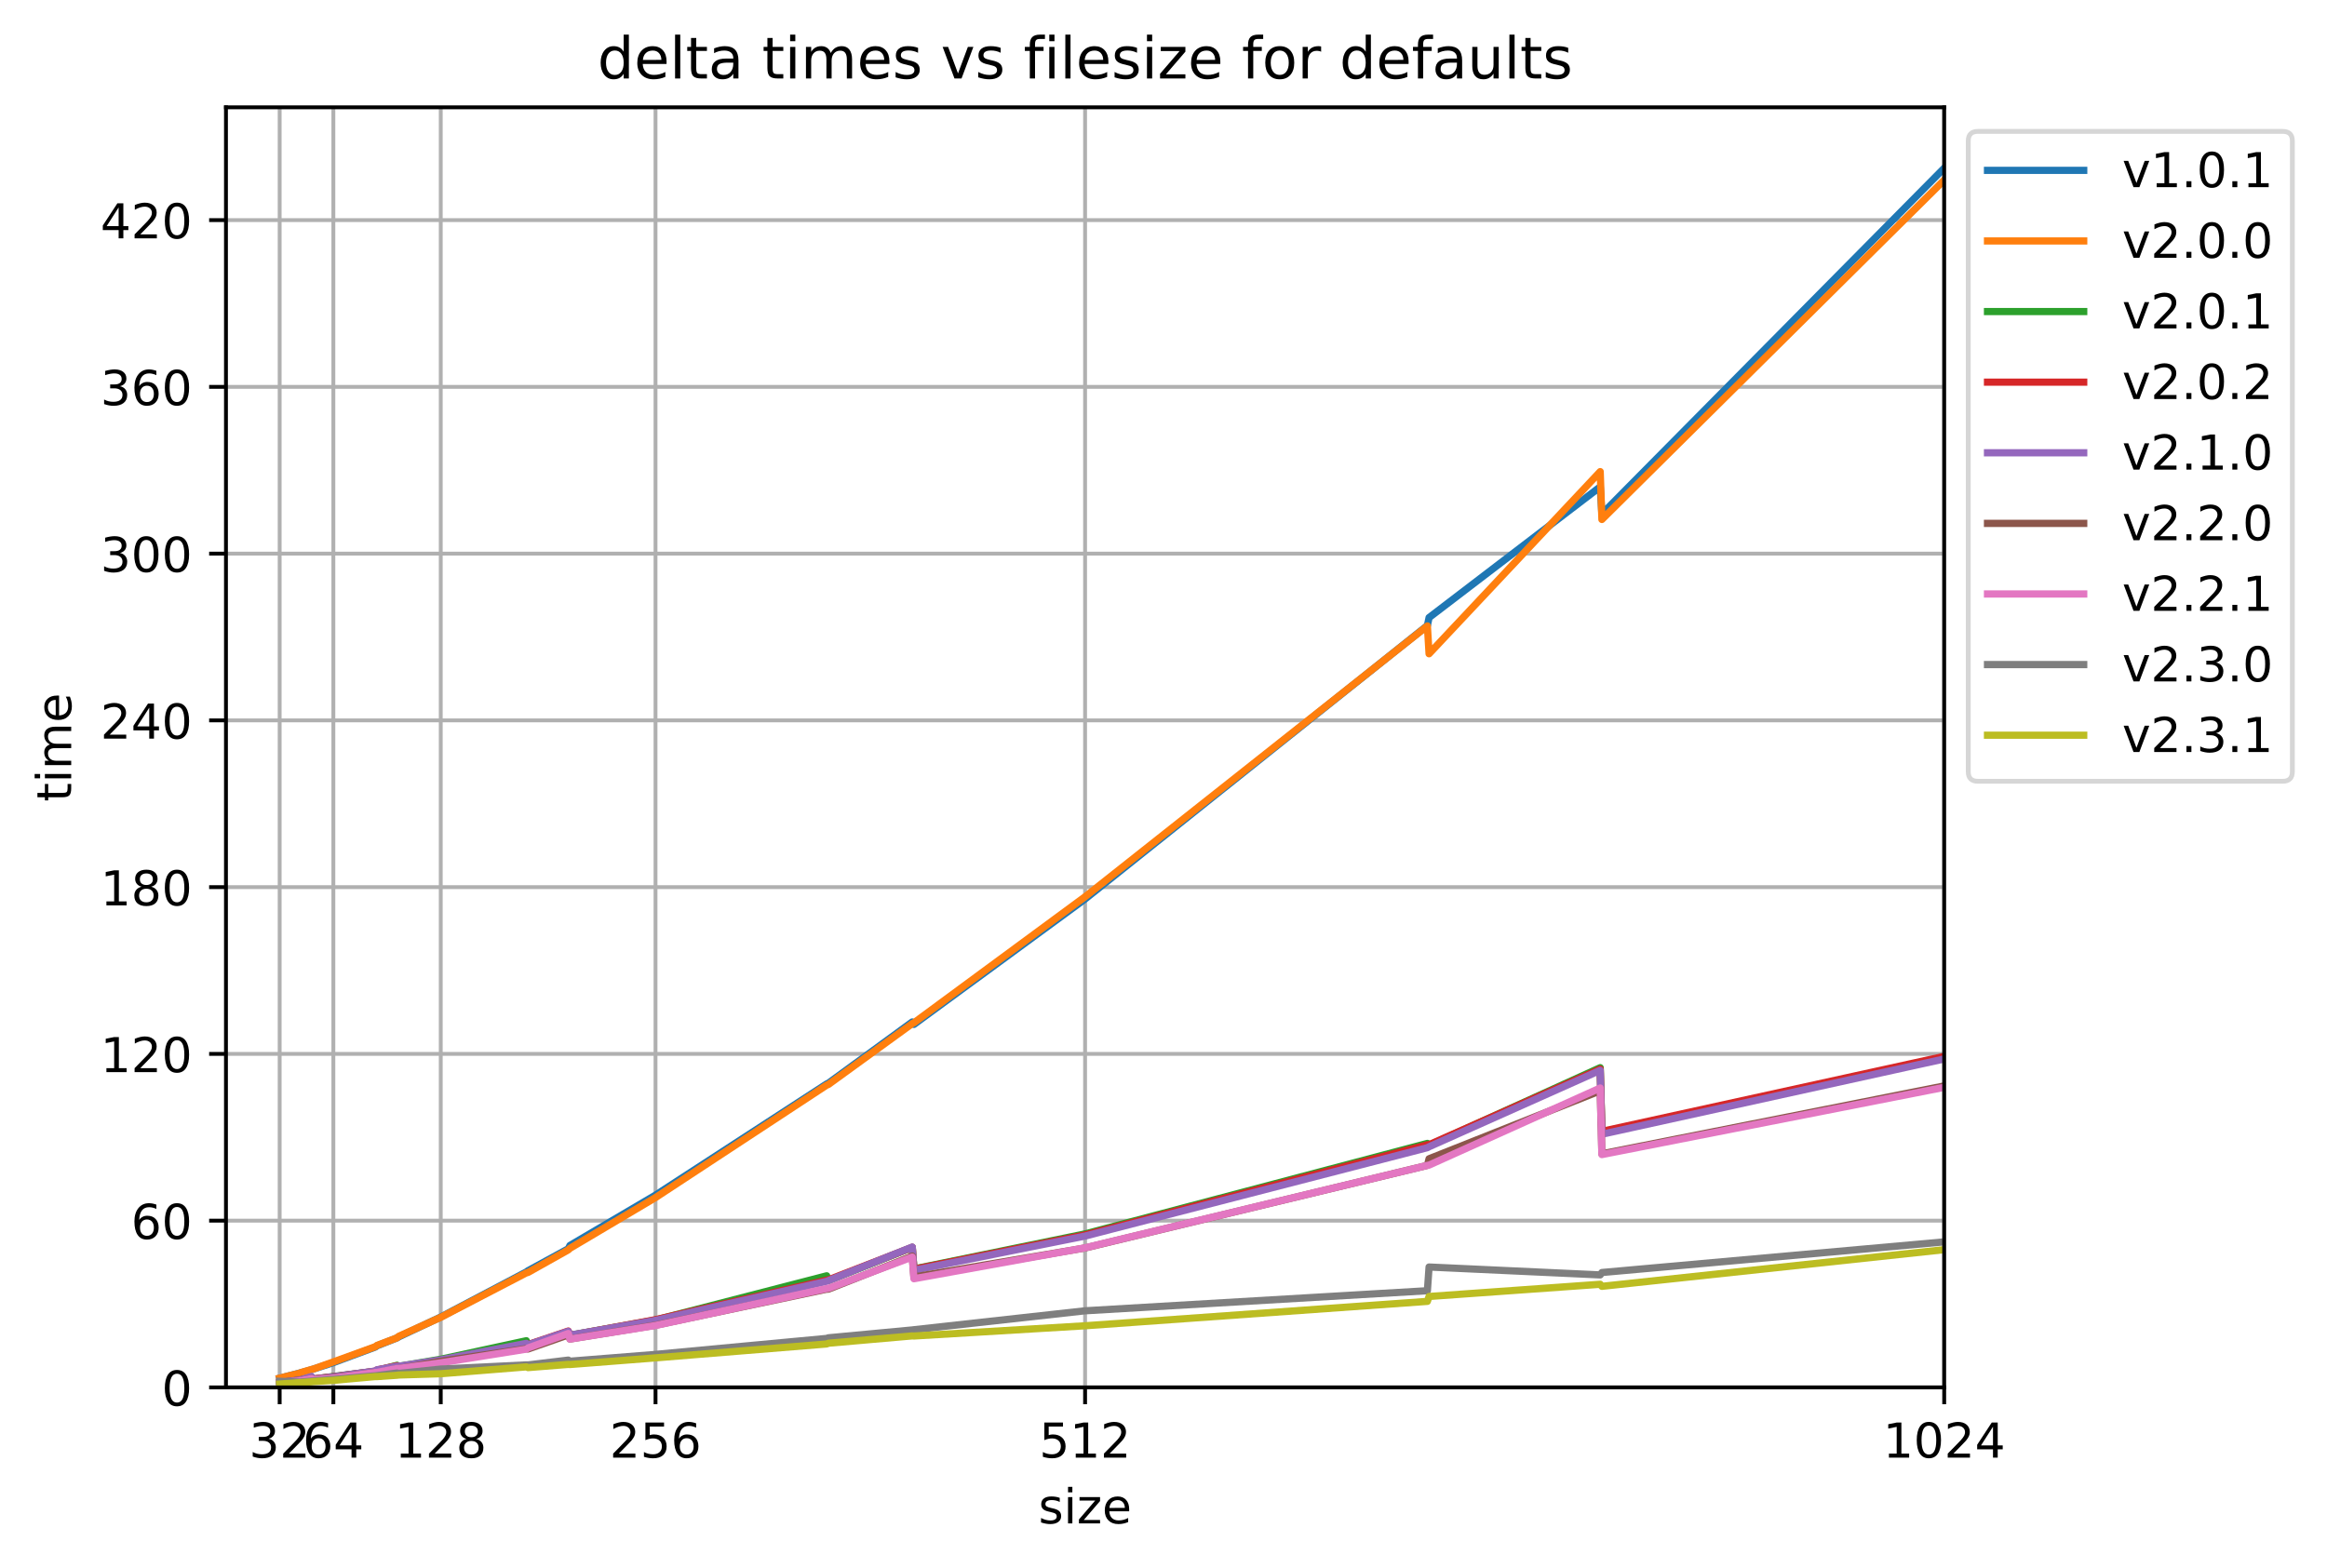 <?xml version="1.0" encoding="utf-8" standalone="no"?>
<!DOCTYPE svg PUBLIC "-//W3C//DTD SVG 1.1//EN"
  "http://www.w3.org/Graphics/SVG/1.1/DTD/svg11.dtd">
<!-- Created with matplotlib (http://matplotlib.org/) -->
<svg height="325.986pt" version="1.1" viewBox="0 0 483.648 325.986" width="483.648pt" xmlns="http://www.w3.org/2000/svg" xmlns:xlink="http://www.w3.org/1999/xlink">
 <defs>
  <style type="text/css">
*{stroke-linecap:butt;stroke-linejoin:round;}
  </style>
 </defs>
 <g id="figure_1">
  <g id="patch_1">
   <path d="M 0 325.986 
L 483.648 325.986 
L 483.648 0 
L 0 0 
z
" style="fill:#ffffff;"/>
  </g>
  <g id="axes_1">
   <g id="patch_2">
    <path d="M 46.966 288.43 
L 404.086 288.43 
L 404.086 22.318 
L 46.966 22.318 
z
" style="fill:#ffffff;"/>
   </g>
   <g id="matplotlib.axis_1">
    <g id="xtick_1">
     <g id="line2d_1">
      <path clip-path="url(#p19d99a3afd)" d="M 58.126 288.43 
L 58.126 22.318 
" style="fill:none;stroke:#b0b0b0;stroke-linecap:square;stroke-width:0.8;"/>
     </g>
     <g id="line2d_2">
      <defs>
       <path d="M 0 0 
L 0 3.5 
" id="m2c309992b1" style="stroke:#000000;stroke-width:0.8;"/>
      </defs>
      <g>
       <use style="stroke:#000000;stroke-width:0.8;" x="58.126" xlink:href="#m2c309992b1" y="288.43"/>
      </g>
     </g>
     <g id="text_1">
      <!-- 32 -->
      <defs>
       <path d="M 40.578 39.312 
Q 47.656 37.797 51.625 33 
Q 55.609 28.219 55.609 21.188 
Q 55.609 10.406 48.188 4.484 
Q 40.766 -1.422 27.094 -1.422 
Q 22.516 -1.422 17.656 -0.516 
Q 12.797 0.391 7.625 2.203 
L 7.625 11.719 
Q 11.719 9.328 16.594 8.109 
Q 21.484 6.891 26.812 6.891 
Q 36.078 6.891 40.938 10.547 
Q 45.797 14.203 45.797 21.188 
Q 45.797 27.641 41.281 31.266 
Q 36.766 34.906 28.719 34.906 
L 20.219 34.906 
L 20.219 43.016 
L 29.109 43.016 
Q 36.375 43.016 40.234 45.922 
Q 44.094 48.828 44.094 54.297 
Q 44.094 59.906 40.109 62.906 
Q 36.141 65.922 28.719 65.922 
Q 24.656 65.922 20.016 65.031 
Q 15.375 64.156 9.812 62.312 
L 9.812 71.094 
Q 15.438 72.656 20.344 73.438 
Q 25.25 74.219 29.594 74.219 
Q 40.828 74.219 47.359 69.109 
Q 53.906 64.016 53.906 55.328 
Q 53.906 49.266 50.438 45.094 
Q 46.969 40.922 40.578 39.312 
z
" id="DejaVuSans-33"/>
       <path d="M 19.188 8.297 
L 53.609 8.297 
L 53.609 0 
L 7.328 0 
L 7.328 8.297 
Q 12.938 14.109 22.625 23.891 
Q 32.328 33.688 34.812 36.531 
Q 39.547 41.844 41.422 45.531 
Q 43.312 49.219 43.312 52.781 
Q 43.312 58.594 39.234 62.25 
Q 35.156 65.922 28.609 65.922 
Q 23.969 65.922 18.812 64.312 
Q 13.672 62.703 7.812 59.422 
L 7.812 69.391 
Q 13.766 71.781 18.938 73 
Q 24.125 74.219 28.422 74.219 
Q 39.75 74.219 46.484 68.547 
Q 53.219 62.891 53.219 53.422 
Q 53.219 48.922 51.531 44.891 
Q 49.859 40.875 45.406 35.406 
Q 44.188 33.984 37.641 27.219 
Q 31.109 20.453 19.188 8.297 
z
" id="DejaVuSans-32"/>
      </defs>
      <g transform="translate(51.763 303.029)scale(0.1 -0.1)">
       <use xlink:href="#DejaVuSans-33"/>
       <use x="63.623" xlink:href="#DejaVuSans-32"/>
      </g>
     </g>
    </g>
    <g id="xtick_2">
     <g id="line2d_3">
      <path clip-path="url(#p19d99a3afd)" d="M 69.286 288.43 
L 69.286 22.318 
" style="fill:none;stroke:#b0b0b0;stroke-linecap:square;stroke-width:0.8;"/>
     </g>
     <g id="line2d_4">
      <g>
       <use style="stroke:#000000;stroke-width:0.8;" x="69.286" xlink:href="#m2c309992b1" y="288.43"/>
      </g>
     </g>
     <g id="text_2">
      <!-- 64 -->
      <defs>
       <path d="M 33.016 40.375 
Q 26.375 40.375 22.484 35.828 
Q 18.609 31.297 18.609 23.391 
Q 18.609 15.531 22.484 10.953 
Q 26.375 6.391 33.016 6.391 
Q 39.656 6.391 43.531 10.953 
Q 47.406 15.531 47.406 23.391 
Q 47.406 31.297 43.531 35.828 
Q 39.656 40.375 33.016 40.375 
z
M 52.594 71.297 
L 52.594 62.312 
Q 48.875 64.062 45.094 64.984 
Q 41.312 65.922 37.594 65.922 
Q 27.828 65.922 22.672 59.328 
Q 17.531 52.734 16.797 39.406 
Q 19.672 43.656 24.016 45.922 
Q 28.375 48.188 33.594 48.188 
Q 44.578 48.188 50.953 41.516 
Q 57.328 34.859 57.328 23.391 
Q 57.328 12.156 50.688 5.359 
Q 44.047 -1.422 33.016 -1.422 
Q 20.359 -1.422 13.672 8.266 
Q 6.984 17.969 6.984 36.375 
Q 6.984 53.656 15.188 63.938 
Q 23.391 74.219 37.203 74.219 
Q 40.922 74.219 44.703 73.484 
Q 48.484 72.75 52.594 71.297 
z
" id="DejaVuSans-36"/>
       <path d="M 37.797 64.312 
L 12.891 25.391 
L 37.797 25.391 
z
M 35.203 72.906 
L 47.609 72.906 
L 47.609 25.391 
L 58.016 25.391 
L 58.016 17.188 
L 47.609 17.188 
L 47.609 0 
L 37.797 0 
L 37.797 17.188 
L 4.891 17.188 
L 4.891 26.703 
z
" id="DejaVuSans-34"/>
      </defs>
      <g transform="translate(62.923 303.029)scale(0.1 -0.1)">
       <use xlink:href="#DejaVuSans-36"/>
       <use x="63.623" xlink:href="#DejaVuSans-34"/>
      </g>
     </g>
    </g>
    <g id="xtick_3">
     <g id="line2d_5">
      <path clip-path="url(#p19d99a3afd)" d="M 91.606 288.43 
L 91.606 22.318 
" style="fill:none;stroke:#b0b0b0;stroke-linecap:square;stroke-width:0.8;"/>
     </g>
     <g id="line2d_6">
      <g>
       <use style="stroke:#000000;stroke-width:0.8;" x="91.606" xlink:href="#m2c309992b1" y="288.43"/>
      </g>
     </g>
     <g id="text_3">
      <!-- 128 -->
      <defs>
       <path d="M 12.406 8.297 
L 28.516 8.297 
L 28.516 63.922 
L 10.984 60.406 
L 10.984 69.391 
L 28.422 72.906 
L 38.281 72.906 
L 38.281 8.297 
L 54.391 8.297 
L 54.391 0 
L 12.406 0 
z
" id="DejaVuSans-31"/>
       <path d="M 31.781 34.625 
Q 24.75 34.625 20.719 30.859 
Q 16.703 27.094 16.703 20.516 
Q 16.703 13.922 20.719 10.156 
Q 24.75 6.391 31.781 6.391 
Q 38.812 6.391 42.859 10.172 
Q 46.922 13.969 46.922 20.516 
Q 46.922 27.094 42.891 30.859 
Q 38.875 34.625 31.781 34.625 
z
M 21.922 38.812 
Q 15.578 40.375 12.031 44.719 
Q 8.5 49.078 8.5 55.328 
Q 8.5 64.062 14.719 69.141 
Q 20.953 74.219 31.781 74.219 
Q 42.672 74.219 48.875 69.141 
Q 55.078 64.062 55.078 55.328 
Q 55.078 49.078 51.531 44.719 
Q 48 40.375 41.703 38.812 
Q 48.828 37.156 52.797 32.312 
Q 56.781 27.484 56.781 20.516 
Q 56.781 9.906 50.312 4.234 
Q 43.844 -1.422 31.781 -1.422 
Q 19.734 -1.422 13.25 4.234 
Q 6.781 9.906 6.781 20.516 
Q 6.781 27.484 10.781 32.312 
Q 14.797 37.156 21.922 38.812 
z
M 18.312 54.391 
Q 18.312 48.734 21.844 45.562 
Q 25.391 42.391 31.781 42.391 
Q 38.141 42.391 41.719 45.562 
Q 45.312 48.734 45.312 54.391 
Q 45.312 60.062 41.719 63.234 
Q 38.141 66.406 31.781 66.406 
Q 25.391 66.406 21.844 63.234 
Q 18.312 60.062 18.312 54.391 
z
" id="DejaVuSans-38"/>
      </defs>
      <g transform="translate(82.062 303.029)scale(0.1 -0.1)">
       <use xlink:href="#DejaVuSans-31"/>
       <use x="63.623" xlink:href="#DejaVuSans-32"/>
       <use x="127.246" xlink:href="#DejaVuSans-38"/>
      </g>
     </g>
    </g>
    <g id="xtick_4">
     <g id="line2d_7">
      <path clip-path="url(#p19d99a3afd)" d="M 136.246 288.43 
L 136.246 22.318 
" style="fill:none;stroke:#b0b0b0;stroke-linecap:square;stroke-width:0.8;"/>
     </g>
     <g id="line2d_8">
      <g>
       <use style="stroke:#000000;stroke-width:0.8;" x="136.246" xlink:href="#m2c309992b1" y="288.43"/>
      </g>
     </g>
     <g id="text_4">
      <!-- 256 -->
      <defs>
       <path d="M 10.797 72.906 
L 49.516 72.906 
L 49.516 64.594 
L 19.828 64.594 
L 19.828 46.734 
Q 21.969 47.469 24.109 47.828 
Q 26.266 48.188 28.422 48.188 
Q 40.625 48.188 47.75 41.5 
Q 54.891 34.812 54.891 23.391 
Q 54.891 11.625 47.562 5.094 
Q 40.234 -1.422 26.906 -1.422 
Q 22.312 -1.422 17.547 -0.641 
Q 12.797 0.141 7.719 1.703 
L 7.719 11.625 
Q 12.109 9.234 16.797 8.062 
Q 21.484 6.891 26.703 6.891 
Q 35.156 6.891 40.078 11.328 
Q 45.016 15.766 45.016 23.391 
Q 45.016 31 40.078 35.438 
Q 35.156 39.891 26.703 39.891 
Q 22.75 39.891 18.812 39.016 
Q 14.891 38.141 10.797 36.281 
z
" id="DejaVuSans-35"/>
      </defs>
      <g transform="translate(126.702 303.029)scale(0.1 -0.1)">
       <use xlink:href="#DejaVuSans-32"/>
       <use x="63.623" xlink:href="#DejaVuSans-35"/>
       <use x="127.246" xlink:href="#DejaVuSans-36"/>
      </g>
     </g>
    </g>
    <g id="xtick_5">
     <g id="line2d_9">
      <path clip-path="url(#p19d99a3afd)" d="M 225.526 288.43 
L 225.526 22.318 
" style="fill:none;stroke:#b0b0b0;stroke-linecap:square;stroke-width:0.8;"/>
     </g>
     <g id="line2d_10">
      <g>
       <use style="stroke:#000000;stroke-width:0.8;" x="225.526" xlink:href="#m2c309992b1" y="288.43"/>
      </g>
     </g>
     <g id="text_5">
      <!-- 512 -->
      <g transform="translate(215.982 303.029)scale(0.1 -0.1)">
       <use xlink:href="#DejaVuSans-35"/>
       <use x="63.623" xlink:href="#DejaVuSans-31"/>
       <use x="127.246" xlink:href="#DejaVuSans-32"/>
      </g>
     </g>
    </g>
    <g id="xtick_6">
     <g id="line2d_11">
      <path clip-path="url(#p19d99a3afd)" d="M 404.086 288.43 
L 404.086 22.318 
" style="fill:none;stroke:#b0b0b0;stroke-linecap:square;stroke-width:0.8;"/>
     </g>
     <g id="line2d_12">
      <g>
       <use style="stroke:#000000;stroke-width:0.8;" x="404.086" xlink:href="#m2c309992b1" y="288.43"/>
      </g>
     </g>
     <g id="text_6">
      <!-- 1024 -->
      <defs>
       <path d="M 31.781 66.406 
Q 24.172 66.406 20.328 58.906 
Q 16.5 51.422 16.5 36.375 
Q 16.5 21.391 20.328 13.891 
Q 24.172 6.391 31.781 6.391 
Q 39.453 6.391 43.281 13.891 
Q 47.125 21.391 47.125 36.375 
Q 47.125 51.422 43.281 58.906 
Q 39.453 66.406 31.781 66.406 
z
M 31.781 74.219 
Q 44.047 74.219 50.516 64.516 
Q 56.984 54.828 56.984 36.375 
Q 56.984 17.969 50.516 8.266 
Q 44.047 -1.422 31.781 -1.422 
Q 19.531 -1.422 13.062 8.266 
Q 6.594 17.969 6.594 36.375 
Q 6.594 54.828 13.062 64.516 
Q 19.531 74.219 31.781 74.219 
z
" id="DejaVuSans-30"/>
      </defs>
      <g transform="translate(391.361 303.029)scale(0.1 -0.1)">
       <use xlink:href="#DejaVuSans-31"/>
       <use x="63.623" xlink:href="#DejaVuSans-30"/>
       <use x="127.246" xlink:href="#DejaVuSans-32"/>
       <use x="190.869" xlink:href="#DejaVuSans-34"/>
      </g>
     </g>
    </g>
    <g id="text_7">
     <!-- size -->
     <defs>
      <path d="M 44.281 53.078 
L 44.281 44.578 
Q 40.484 46.531 36.375 47.5 
Q 32.281 48.484 27.875 48.484 
Q 21.188 48.484 17.844 46.438 
Q 14.5 44.391 14.5 40.281 
Q 14.5 37.156 16.891 35.375 
Q 19.281 33.594 26.516 31.984 
L 29.594 31.297 
Q 39.156 29.25 43.188 25.516 
Q 47.219 21.781 47.219 15.094 
Q 47.219 7.469 41.188 3.016 
Q 35.156 -1.422 24.609 -1.422 
Q 20.219 -1.422 15.453 -0.562 
Q 10.688 0.297 5.422 2 
L 5.422 11.281 
Q 10.406 8.688 15.234 7.391 
Q 20.062 6.109 24.812 6.109 
Q 31.156 6.109 34.562 8.281 
Q 37.984 10.453 37.984 14.406 
Q 37.984 18.062 35.516 20.016 
Q 33.062 21.969 24.703 23.781 
L 21.578 24.516 
Q 13.234 26.266 9.516 29.906 
Q 5.812 33.547 5.812 39.891 
Q 5.812 47.609 11.281 51.797 
Q 16.75 56 26.812 56 
Q 31.781 56 36.172 55.266 
Q 40.578 54.547 44.281 53.078 
z
" id="DejaVuSans-73"/>
      <path d="M 9.422 54.688 
L 18.406 54.688 
L 18.406 0 
L 9.422 0 
z
M 9.422 75.984 
L 18.406 75.984 
L 18.406 64.594 
L 9.422 64.594 
z
" id="DejaVuSans-69"/>
      <path d="M 5.516 54.688 
L 48.188 54.688 
L 48.188 46.484 
L 14.406 7.172 
L 48.188 7.172 
L 48.188 0 
L 4.297 0 
L 4.297 8.203 
L 38.094 47.516 
L 5.516 47.516 
z
" id="DejaVuSans-7a"/>
      <path d="M 56.203 29.594 
L 56.203 25.203 
L 14.891 25.203 
Q 15.484 15.922 20.484 11.062 
Q 25.484 6.203 34.422 6.203 
Q 39.594 6.203 44.453 7.469 
Q 49.312 8.734 54.109 11.281 
L 54.109 2.781 
Q 49.266 0.734 44.188 -0.344 
Q 39.109 -1.422 33.891 -1.422 
Q 20.797 -1.422 13.156 6.188 
Q 5.516 13.812 5.516 26.812 
Q 5.516 40.234 12.766 48.109 
Q 20.016 56 32.328 56 
Q 43.359 56 49.781 48.891 
Q 56.203 41.797 56.203 29.594 
z
M 47.219 32.234 
Q 47.125 39.594 43.094 43.984 
Q 39.062 48.391 32.422 48.391 
Q 24.906 48.391 20.391 44.141 
Q 15.875 39.891 15.188 32.172 
z
" id="DejaVuSans-65"/>
     </defs>
     <g transform="translate(215.831 316.707)scale(0.1 -0.1)">
      <use xlink:href="#DejaVuSans-73"/>
      <use x="52.1" xlink:href="#DejaVuSans-69"/>
      <use x="79.883" xlink:href="#DejaVuSans-7a"/>
      <use x="132.373" xlink:href="#DejaVuSans-65"/>
     </g>
    </g>
   </g>
   <g id="matplotlib.axis_2">
    <g id="ytick_1">
     <g id="line2d_13">
      <path clip-path="url(#p19d99a3afd)" d="M 46.966 288.43 
L 404.086 288.43 
" style="fill:none;stroke:#b0b0b0;stroke-linecap:square;stroke-width:0.8;"/>
     </g>
     <g id="line2d_14">
      <defs>
       <path d="M 0 0 
L -3.5 0 
" id="m8232ce4aa2" style="stroke:#000000;stroke-width:0.8;"/>
      </defs>
      <g>
       <use style="stroke:#000000;stroke-width:0.8;" x="46.966" xlink:href="#m8232ce4aa2" y="288.43"/>
      </g>
     </g>
     <g id="text_8">
      <!-- 0 -->
      <g transform="translate(33.603 292.229)scale(0.1 -0.1)">
       <use xlink:href="#DejaVuSans-30"/>
      </g>
     </g>
    </g>
    <g id="ytick_2">
     <g id="line2d_15">
      <path clip-path="url(#p19d99a3afd)" d="M 46.966 253.762 
L 404.086 253.762 
" style="fill:none;stroke:#b0b0b0;stroke-linecap:square;stroke-width:0.8;"/>
     </g>
     <g id="line2d_16">
      <g>
       <use style="stroke:#000000;stroke-width:0.8;" x="46.966" xlink:href="#m8232ce4aa2" y="253.762"/>
      </g>
     </g>
     <g id="text_9">
      <!-- 60 -->
      <g transform="translate(27.241 257.562)scale(0.1 -0.1)">
       <use xlink:href="#DejaVuSans-36"/>
       <use x="63.623" xlink:href="#DejaVuSans-30"/>
      </g>
     </g>
    </g>
    <g id="ytick_3">
     <g id="line2d_17">
      <path clip-path="url(#p19d99a3afd)" d="M 46.966 219.095 
L 404.086 219.095 
" style="fill:none;stroke:#b0b0b0;stroke-linecap:square;stroke-width:0.8;"/>
     </g>
     <g id="line2d_18">
      <g>
       <use style="stroke:#000000;stroke-width:0.8;" x="46.966" xlink:href="#m8232ce4aa2" y="219.095"/>
      </g>
     </g>
     <g id="text_10">
      <!-- 120 -->
      <g transform="translate(20.878 222.894)scale(0.1 -0.1)">
       <use xlink:href="#DejaVuSans-31"/>
       <use x="63.623" xlink:href="#DejaVuSans-32"/>
       <use x="127.246" xlink:href="#DejaVuSans-30"/>
      </g>
     </g>
    </g>
    <g id="ytick_4">
     <g id="line2d_19">
      <path clip-path="url(#p19d99a3afd)" d="M 46.966 184.427 
L 404.086 184.427 
" style="fill:none;stroke:#b0b0b0;stroke-linecap:square;stroke-width:0.8;"/>
     </g>
     <g id="line2d_20">
      <g>
       <use style="stroke:#000000;stroke-width:0.8;" x="46.966" xlink:href="#m8232ce4aa2" y="184.427"/>
      </g>
     </g>
     <g id="text_11">
      <!-- 180 -->
      <g transform="translate(20.878 188.226)scale(0.1 -0.1)">
       <use xlink:href="#DejaVuSans-31"/>
       <use x="63.623" xlink:href="#DejaVuSans-38"/>
       <use x="127.246" xlink:href="#DejaVuSans-30"/>
      </g>
     </g>
    </g>
    <g id="ytick_5">
     <g id="line2d_21">
      <path clip-path="url(#p19d99a3afd)" d="M 46.966 149.759 
L 404.086 149.759 
" style="fill:none;stroke:#b0b0b0;stroke-linecap:square;stroke-width:0.8;"/>
     </g>
     <g id="line2d_22">
      <g>
       <use style="stroke:#000000;stroke-width:0.8;" x="46.966" xlink:href="#m8232ce4aa2" y="149.759"/>
      </g>
     </g>
     <g id="text_12">
      <!-- 240 -->
      <g transform="translate(20.878 153.558)scale(0.1 -0.1)">
       <use xlink:href="#DejaVuSans-32"/>
       <use x="63.623" xlink:href="#DejaVuSans-34"/>
       <use x="127.246" xlink:href="#DejaVuSans-30"/>
      </g>
     </g>
    </g>
    <g id="ytick_6">
     <g id="line2d_23">
      <path clip-path="url(#p19d99a3afd)" d="M 46.966 115.091 
L 404.086 115.091 
" style="fill:none;stroke:#b0b0b0;stroke-linecap:square;stroke-width:0.8;"/>
     </g>
     <g id="line2d_24">
      <g>
       <use style="stroke:#000000;stroke-width:0.8;" x="46.966" xlink:href="#m8232ce4aa2" y="115.091"/>
      </g>
     </g>
     <g id="text_13">
      <!-- 300 -->
      <g transform="translate(20.878 118.891)scale(0.1 -0.1)">
       <use xlink:href="#DejaVuSans-33"/>
       <use x="63.623" xlink:href="#DejaVuSans-30"/>
       <use x="127.246" xlink:href="#DejaVuSans-30"/>
      </g>
     </g>
    </g>
    <g id="ytick_7">
     <g id="line2d_25">
      <path clip-path="url(#p19d99a3afd)" d="M 46.966 80.424 
L 404.086 80.424 
" style="fill:none;stroke:#b0b0b0;stroke-linecap:square;stroke-width:0.8;"/>
     </g>
     <g id="line2d_26">
      <g>
       <use style="stroke:#000000;stroke-width:0.8;" x="46.966" xlink:href="#m8232ce4aa2" y="80.424"/>
      </g>
     </g>
     <g id="text_14">
      <!-- 360 -->
      <g transform="translate(20.878 84.223)scale(0.1 -0.1)">
       <use xlink:href="#DejaVuSans-33"/>
       <use x="63.623" xlink:href="#DejaVuSans-36"/>
       <use x="127.246" xlink:href="#DejaVuSans-30"/>
      </g>
     </g>
    </g>
    <g id="ytick_8">
     <g id="line2d_27">
      <path clip-path="url(#p19d99a3afd)" d="M 46.966 45.756 
L 404.086 45.756 
" style="fill:none;stroke:#b0b0b0;stroke-linecap:square;stroke-width:0.8;"/>
     </g>
     <g id="line2d_28">
      <g>
       <use style="stroke:#000000;stroke-width:0.8;" x="46.966" xlink:href="#m8232ce4aa2" y="45.756"/>
      </g>
     </g>
     <g id="text_15">
      <!-- 420 -->
      <g transform="translate(20.878 49.555)scale(0.1 -0.1)">
       <use xlink:href="#DejaVuSans-34"/>
       <use x="63.623" xlink:href="#DejaVuSans-32"/>
       <use x="127.246" xlink:href="#DejaVuSans-30"/>
      </g>
     </g>
    </g>
    <g id="text_16">
     <!-- time -->
     <defs>
      <path d="M 18.312 70.219 
L 18.312 54.688 
L 36.812 54.688 
L 36.812 47.703 
L 18.312 47.703 
L 18.312 18.016 
Q 18.312 11.328 20.141 9.422 
Q 21.969 7.516 27.594 7.516 
L 36.812 7.516 
L 36.812 0 
L 27.594 0 
Q 17.188 0 13.234 3.875 
Q 9.281 7.766 9.281 18.016 
L 9.281 47.703 
L 2.688 47.703 
L 2.688 54.688 
L 9.281 54.688 
L 9.281 70.219 
z
" id="DejaVuSans-74"/>
      <path d="M 52 44.188 
Q 55.375 50.25 60.062 53.125 
Q 64.75 56 71.094 56 
Q 79.641 56 84.281 50.016 
Q 88.922 44.047 88.922 33.016 
L 88.922 0 
L 79.891 0 
L 79.891 32.719 
Q 79.891 40.578 77.094 44.375 
Q 74.312 48.188 68.609 48.188 
Q 61.625 48.188 57.562 43.547 
Q 53.516 38.922 53.516 30.906 
L 53.516 0 
L 44.484 0 
L 44.484 32.719 
Q 44.484 40.625 41.703 44.406 
Q 38.922 48.188 33.109 48.188 
Q 26.219 48.188 22.156 43.531 
Q 18.109 38.875 18.109 30.906 
L 18.109 0 
L 9.078 0 
L 9.078 54.688 
L 18.109 54.688 
L 18.109 46.188 
Q 21.188 51.219 25.484 53.609 
Q 29.781 56 35.688 56 
Q 41.656 56 45.828 52.969 
Q 50 49.953 52 44.188 
z
" id="DejaVuSans-6d"/>
     </defs>
     <g transform="translate(14.798 166.67)rotate(-90)scale(0.1 -0.1)">
      <use xlink:href="#DejaVuSans-74"/>
      <use x="39.209" xlink:href="#DejaVuSans-69"/>
      <use x="66.992" xlink:href="#DejaVuSans-6d"/>
      <use x="164.404" xlink:href="#DejaVuSans-65"/>
     </g>
    </g>
   </g>
   <g id="line2d_29">
    <path clip-path="url(#p19d99a3afd)" d="M 58.126 286.523 
L 62.311 285.437 
L 62.659 285.345 
L 64.752 284.75 
L 65.101 284.628 
L 69.286 283.282 
L 78.004 280.046 
L 78.353 279.786 
L 82.538 278.134 
L 82.887 277.92 
L 91.606 273.8 
L 109.392 264.434 
L 109.741 264.18 
L 118.111 259.615 
L 118.459 258.922 
L 136.246 248.458 
L 171.818 225.346 
L 172.167 225.19 
L 189.604 212.462 
L 189.953 212.97 
L 225.526 186.9 
L 296.671 130.05 
L 297.019 128.392 
L 332.592 101.207 
L 332.941 106.864 
L 404.086 34.957 
" style="fill:none;stroke:#1f77b4;stroke-linecap:square;stroke-width:1.5;"/>
   </g>
   <g id="line2d_30">
    <path clip-path="url(#p19d99a3afd)" d="M 58.126 286.5 
L 62.311 285.454 
L 62.659 285.304 
L 64.752 284.698 
L 65.101 284.622 
L 69.286 283.126 
L 78.004 279.971 
L 78.353 279.705 
L 82.538 278.122 
L 82.887 277.804 
L 91.606 273.864 
L 109.392 264.625 
L 109.741 264.538 
L 118.111 259.841 
L 118.459 259.517 
L 136.246 248.967 
L 171.818 225.595 
L 172.167 225.462 
L 189.604 212.802 
L 189.953 212.635 
L 225.526 186.432 
L 296.671 130.126 
L 297.019 135.915 
L 332.592 98.046 
L 332.941 107.996 
L 404.086 37.436 
" style="fill:none;stroke:#ff7f0e;stroke-linecap:square;stroke-width:1.5;"/>
   </g>
   <g id="line2d_31">
    <path clip-path="url(#p19d99a3afd)" d="M 58.126 287.419 
L 62.311 286.905 
L 62.659 286.835 
L 64.752 286.414 
L 65.101 286.731 
L 69.286 286.159 
L 78.004 285.079 
L 78.353 284.906 
L 82.538 283.837 
L 82.887 284.05 
L 91.606 282.577 
L 109.392 278.729 
L 109.741 279.555 
L 118.111 277.042 
L 118.459 277.596 
L 136.246 274.419 
L 171.818 265.232 
L 172.167 266.249 
L 189.604 259.327 
L 189.953 263.81 
L 225.526 256.518 
L 296.671 237.705 
L 297.019 238.11 
L 332.592 221.966 
L 332.941 235.464 
L 404.086 219.875 
" style="fill:none;stroke:#2ca02c;stroke-linecap:square;stroke-width:1.5;"/>
   </g>
   <g id="line2d_32">
    <path clip-path="url(#p19d99a3afd)" d="M 58.126 287.419 
L 62.311 286.905 
L 62.659 286.812 
L 64.752 286.385 
L 65.101 286.662 
L 69.286 286.211 
L 78.004 285.05 
L 78.353 284.802 
L 82.538 283.935 
L 82.887 284.114 
L 91.606 282.797 
L 109.392 279.445 
L 109.741 279.544 
L 118.111 276.712 
L 118.459 277.637 
L 136.246 274.349 
L 171.818 266.139 
L 172.167 266.075 
L 189.604 259.309 
L 189.953 263.874 
L 225.526 256.721 
L 296.671 237.994 
L 297.019 237.977 
L 332.592 222.244 
L 332.941 235.204 
L 404.086 219.609 
" style="fill:none;stroke:#d62728;stroke-linecap:square;stroke-width:1.5;"/>
   </g>
   <g id="line2d_33">
    <path clip-path="url(#p19d99a3afd)" d="M 58.126 287.39 
L 62.311 286.905 
L 62.659 286.812 
L 64.752 286.165 
L 65.101 286.731 
L 69.286 286.235 
L 78.004 285.021 
L 78.353 284.761 
L 82.538 284.039 
L 82.887 284.033 
L 91.606 282.704 
L 109.392 279.278 
L 109.741 279.59 
L 118.111 276.776 
L 118.459 277.573 
L 136.246 274.499 
L 171.818 266.376 
L 172.167 266.237 
L 189.604 259.251 
L 189.953 264.088 
L 225.526 256.969 
L 296.671 238.595 
L 297.019 238.405 
L 332.592 222.515 
L 332.941 235.804 
L 404.086 220.152 
" style="fill:none;stroke:#9467bd;stroke-linecap:square;stroke-width:1.5;"/>
   </g>
   <g id="line2d_34">
    <path clip-path="url(#p19d99a3afd)" d="M 58.126 287.529 
L 62.311 287.072 
L 62.659 287.02 
L 64.752 286.587 
L 65.101 286.818 
L 69.286 286.431 
L 78.004 285.333 
L 78.353 285.454 
L 82.538 284.524 
L 82.887 284.53 
L 91.606 283.005 
L 109.392 280.37 
L 109.741 280.451 
L 118.111 277.527 
L 118.459 278.376 
L 136.246 275.505 
L 171.818 268.011 
L 172.167 268.011 
L 189.604 261.135 
L 189.953 265.474 
L 225.526 259.442 
L 296.671 242.276 
L 297.019 240.901 
L 332.592 226.779 
L 332.941 239.866 
L 404.086 225.757 
" style="fill:none;stroke:#8c564b;stroke-linecap:square;stroke-width:1.5;"/>
   </g>
   <g id="line2d_35">
    <path clip-path="url(#p19d99a3afd)" d="M 58.126 287.471 
L 62.311 287.061 
L 62.659 287.009 
L 64.752 286.599 
L 65.101 286.824 
L 69.286 286.5 
L 78.004 285.316 
L 78.353 285.31 
L 82.538 284.495 
L 82.887 284.507 
L 91.606 283.317 
L 109.392 280.48 
L 109.741 280.231 
L 118.111 277.227 
L 118.459 278.388 
L 136.246 275.563 
L 171.818 267.884 
L 172.167 267.843 
L 189.604 261.326 
L 189.953 265.844 
L 225.526 259.413 
L 296.671 242.276 
L 297.019 242.218 
L 332.592 226.19 
L 332.941 240.034 
L 404.086 226.051 
" style="fill:none;stroke:#e377c2;stroke-linecap:square;stroke-width:1.5;"/>
   </g>
   <g id="line2d_36">
    <path clip-path="url(#p19d99a3afd)" d="M 58.126 287.153 
L 62.311 287.332 
L 62.659 287.292 
L 64.752 287.13 
L 65.101 287.101 
L 69.286 286.772 
L 78.004 286.021 
L 78.353 285.98 
L 82.538 285.437 
L 82.887 285.53 
L 91.606 284.622 
L 109.392 283.75 
L 109.741 283.762 
L 118.111 282.756 
L 118.459 282.987 
L 136.246 281.572 
L 171.818 278.249 
L 172.167 278.122 
L 189.604 276.487 
L 189.953 276.441 
L 225.526 272.506 
L 296.671 268.334 
L 297.019 263.406 
L 332.592 265.047 
L 332.941 264.55 
L 404.086 258.177 
" style="fill:none;stroke:#7f7f7f;stroke-linecap:square;stroke-width:1.5;"/>
   </g>
   <g id="line2d_37">
    <path clip-path="url(#p19d99a3afd)" d="M 58.126 287.731 
L 62.311 287.442 
L 62.659 287.425 
L 64.752 287.275 
L 65.101 287.24 
L 69.286 286.968 
L 78.004 286.182 
L 78.353 286.188 
L 82.538 285.905 
L 82.887 285.859 
L 91.606 285.593 
L 109.392 284.166 
L 109.741 284.316 
L 118.111 283.652 
L 118.459 283.675 
L 136.246 282.294 
L 171.818 279.405 
L 172.167 279.249 
L 189.604 277.724 
L 189.953 277.747 
L 225.526 275.62 
L 296.671 270.547 
L 297.019 269.53 
L 332.592 266.994 
L 332.941 267.421 
L 404.086 259.8 
" style="fill:none;stroke:#bcbd22;stroke-linecap:square;stroke-width:1.5;"/>
   </g>
   <g id="patch_3">
    <path d="M 46.966 288.43 
L 46.966 22.318 
" style="fill:none;stroke:#000000;stroke-linecap:square;stroke-linejoin:miter;stroke-width:0.8;"/>
   </g>
   <g id="patch_4">
    <path d="M 404.086 288.43 
L 404.086 22.318 
" style="fill:none;stroke:#000000;stroke-linecap:square;stroke-linejoin:miter;stroke-width:0.8;"/>
   </g>
   <g id="patch_5">
    <path d="M 46.966 288.43 
L 404.086 288.43 
" style="fill:none;stroke:#000000;stroke-linecap:square;stroke-linejoin:miter;stroke-width:0.8;"/>
   </g>
   <g id="patch_6">
    <path d="M 46.966 22.318 
L 404.086 22.318 
" style="fill:none;stroke:#000000;stroke-linecap:square;stroke-linejoin:miter;stroke-width:0.8;"/>
   </g>
   <g id="text_17">
    <!-- delta times vs filesize for defaults -->
    <defs>
     <path d="M 45.406 46.391 
L 45.406 75.984 
L 54.391 75.984 
L 54.391 0 
L 45.406 0 
L 45.406 8.203 
Q 42.578 3.328 38.25 0.953 
Q 33.938 -1.422 27.875 -1.422 
Q 17.969 -1.422 11.734 6.484 
Q 5.516 14.406 5.516 27.297 
Q 5.516 40.188 11.734 48.094 
Q 17.969 56 27.875 56 
Q 33.938 56 38.25 53.625 
Q 42.578 51.266 45.406 46.391 
z
M 14.797 27.297 
Q 14.797 17.391 18.875 11.75 
Q 22.953 6.109 30.078 6.109 
Q 37.203 6.109 41.297 11.75 
Q 45.406 17.391 45.406 27.297 
Q 45.406 37.203 41.297 42.844 
Q 37.203 48.484 30.078 48.484 
Q 22.953 48.484 18.875 42.844 
Q 14.797 37.203 14.797 27.297 
z
" id="DejaVuSans-64"/>
     <path d="M 9.422 75.984 
L 18.406 75.984 
L 18.406 0 
L 9.422 0 
z
" id="DejaVuSans-6c"/>
     <path d="M 34.281 27.484 
Q 23.391 27.484 19.188 25 
Q 14.984 22.516 14.984 16.5 
Q 14.984 11.719 18.141 8.906 
Q 21.297 6.109 26.703 6.109 
Q 34.188 6.109 38.703 11.406 
Q 43.219 16.703 43.219 25.484 
L 43.219 27.484 
z
M 52.203 31.203 
L 52.203 0 
L 43.219 0 
L 43.219 8.297 
Q 40.141 3.328 35.547 0.953 
Q 30.953 -1.422 24.312 -1.422 
Q 15.922 -1.422 10.953 3.297 
Q 6 8.016 6 15.922 
Q 6 25.141 12.172 29.828 
Q 18.359 34.516 30.609 34.516 
L 43.219 34.516 
L 43.219 35.406 
Q 43.219 41.609 39.141 45 
Q 35.062 48.391 27.688 48.391 
Q 23 48.391 18.547 47.266 
Q 14.109 46.141 10.016 43.891 
L 10.016 52.203 
Q 14.938 54.109 19.578 55.047 
Q 24.219 56 28.609 56 
Q 40.484 56 46.344 49.844 
Q 52.203 43.703 52.203 31.203 
z
" id="DejaVuSans-61"/>
     <path id="DejaVuSans-20"/>
     <path d="M 2.984 54.688 
L 12.5 54.688 
L 29.594 8.797 
L 46.688 54.688 
L 56.203 54.688 
L 35.688 0 
L 23.484 0 
z
" id="DejaVuSans-76"/>
     <path d="M 37.109 75.984 
L 37.109 68.5 
L 28.516 68.5 
Q 23.688 68.5 21.797 66.547 
Q 19.922 64.594 19.922 59.516 
L 19.922 54.688 
L 34.719 54.688 
L 34.719 47.703 
L 19.922 47.703 
L 19.922 0 
L 10.891 0 
L 10.891 47.703 
L 2.297 47.703 
L 2.297 54.688 
L 10.891 54.688 
L 10.891 58.5 
Q 10.891 67.625 15.141 71.797 
Q 19.391 75.984 28.609 75.984 
z
" id="DejaVuSans-66"/>
     <path d="M 30.609 48.391 
Q 23.391 48.391 19.188 42.75 
Q 14.984 37.109 14.984 27.297 
Q 14.984 17.484 19.156 11.844 
Q 23.344 6.203 30.609 6.203 
Q 37.797 6.203 41.984 11.859 
Q 46.188 17.531 46.188 27.297 
Q 46.188 37.016 41.984 42.703 
Q 37.797 48.391 30.609 48.391 
z
M 30.609 56 
Q 42.328 56 49.016 48.375 
Q 55.719 40.766 55.719 27.297 
Q 55.719 13.875 49.016 6.219 
Q 42.328 -1.422 30.609 -1.422 
Q 18.844 -1.422 12.172 6.219 
Q 5.516 13.875 5.516 27.297 
Q 5.516 40.766 12.172 48.375 
Q 18.844 56 30.609 56 
z
" id="DejaVuSans-6f"/>
     <path d="M 41.109 46.297 
Q 39.594 47.172 37.812 47.578 
Q 36.031 48 33.891 48 
Q 26.266 48 22.188 43.047 
Q 18.109 38.094 18.109 28.812 
L 18.109 0 
L 9.078 0 
L 9.078 54.688 
L 18.109 54.688 
L 18.109 46.188 
Q 20.953 51.172 25.484 53.578 
Q 30.031 56 36.531 56 
Q 37.453 56 38.578 55.875 
Q 39.703 55.766 41.062 55.516 
z
" id="DejaVuSans-72"/>
     <path d="M 8.5 21.578 
L 8.5 54.688 
L 17.484 54.688 
L 17.484 21.922 
Q 17.484 14.156 20.5 10.266 
Q 23.531 6.391 29.594 6.391 
Q 36.859 6.391 41.078 11.031 
Q 45.312 15.672 45.312 23.688 
L 45.312 54.688 
L 54.297 54.688 
L 54.297 0 
L 45.312 0 
L 45.312 8.406 
Q 42.047 3.422 37.719 1 
Q 33.406 -1.422 27.688 -1.422 
Q 18.266 -1.422 13.375 4.438 
Q 8.5 10.297 8.5 21.578 
z
M 31.109 56 
z
" id="DejaVuSans-75"/>
    </defs>
    <g transform="translate(124.178 16.318)scale(0.12 -0.12)">
     <use xlink:href="#DejaVuSans-64"/>
     <use x="63.477" xlink:href="#DejaVuSans-65"/>
     <use x="125" xlink:href="#DejaVuSans-6c"/>
     <use x="152.783" xlink:href="#DejaVuSans-74"/>
     <use x="191.992" xlink:href="#DejaVuSans-61"/>
     <use x="253.271" xlink:href="#DejaVuSans-20"/>
     <use x="285.059" xlink:href="#DejaVuSans-74"/>
     <use x="324.268" xlink:href="#DejaVuSans-69"/>
     <use x="352.051" xlink:href="#DejaVuSans-6d"/>
     <use x="449.463" xlink:href="#DejaVuSans-65"/>
     <use x="510.986" xlink:href="#DejaVuSans-73"/>
     <use x="563.086" xlink:href="#DejaVuSans-20"/>
     <use x="594.873" xlink:href="#DejaVuSans-76"/>
     <use x="654.053" xlink:href="#DejaVuSans-73"/>
     <use x="706.152" xlink:href="#DejaVuSans-20"/>
     <use x="737.939" xlink:href="#DejaVuSans-66"/>
     <use x="773.145" xlink:href="#DejaVuSans-69"/>
     <use x="800.928" xlink:href="#DejaVuSans-6c"/>
     <use x="828.711" xlink:href="#DejaVuSans-65"/>
     <use x="890.234" xlink:href="#DejaVuSans-73"/>
     <use x="942.334" xlink:href="#DejaVuSans-69"/>
     <use x="970.117" xlink:href="#DejaVuSans-7a"/>
     <use x="1022.607" xlink:href="#DejaVuSans-65"/>
     <use x="1084.131" xlink:href="#DejaVuSans-20"/>
     <use x="1115.918" xlink:href="#DejaVuSans-66"/>
     <use x="1151.123" xlink:href="#DejaVuSans-6f"/>
     <use x="1212.305" xlink:href="#DejaVuSans-72"/>
     <use x="1253.418" xlink:href="#DejaVuSans-20"/>
     <use x="1285.205" xlink:href="#DejaVuSans-64"/>
     <use x="1348.682" xlink:href="#DejaVuSans-65"/>
     <use x="1410.205" xlink:href="#DejaVuSans-66"/>
     <use x="1445.41" xlink:href="#DejaVuSans-61"/>
     <use x="1506.689" xlink:href="#DejaVuSans-75"/>
     <use x="1570.068" xlink:href="#DejaVuSans-6c"/>
     <use x="1597.852" xlink:href="#DejaVuSans-74"/>
     <use x="1637.061" xlink:href="#DejaVuSans-73"/>
    </g>
   </g>
   <g id="legend_1">
    <g id="patch_7">
     <path d="M 411.086 162.421 
L 474.448 162.421 
Q 476.448 162.421 476.448 160.421 
L 476.448 29.318 
Q 476.448 27.318 474.448 27.318 
L 411.086 27.318 
Q 409.086 27.318 409.086 29.318 
L 409.086 160.421 
Q 409.086 162.421 411.086 162.421 
z
" style="fill:#ffffff;opacity:0.8;stroke:#cccccc;stroke-linejoin:miter;"/>
    </g>
    <g id="line2d_38">
     <path d="M 413.086 35.417 
L 433.086 35.417 
" style="fill:none;stroke:#1f77b4;stroke-linecap:square;stroke-width:1.5;"/>
    </g>
    <g id="line2d_39"/>
    <g id="text_18">
     <!-- v1.0.1 -->
     <defs>
      <path d="M 10.688 12.406 
L 21 12.406 
L 21 0 
L 10.688 0 
z
" id="DejaVuSans-2e"/>
     </defs>
     <g transform="translate(441.086 38.917)scale(0.1 -0.1)">
      <use xlink:href="#DejaVuSans-76"/>
      <use x="59.18" xlink:href="#DejaVuSans-31"/>
      <use x="122.803" xlink:href="#DejaVuSans-2e"/>
      <use x="154.59" xlink:href="#DejaVuSans-30"/>
      <use x="218.213" xlink:href="#DejaVuSans-2e"/>
      <use x="250" xlink:href="#DejaVuSans-31"/>
     </g>
    </g>
    <g id="line2d_40">
     <path d="M 413.086 50.095 
L 433.086 50.095 
" style="fill:none;stroke:#ff7f0e;stroke-linecap:square;stroke-width:1.5;"/>
    </g>
    <g id="line2d_41"/>
    <g id="text_19">
     <!-- v2.0.0 -->
     <g transform="translate(441.086 53.595)scale(0.1 -0.1)">
      <use xlink:href="#DejaVuSans-76"/>
      <use x="59.18" xlink:href="#DejaVuSans-32"/>
      <use x="122.803" xlink:href="#DejaVuSans-2e"/>
      <use x="154.59" xlink:href="#DejaVuSans-30"/>
      <use x="218.213" xlink:href="#DejaVuSans-2e"/>
      <use x="250" xlink:href="#DejaVuSans-30"/>
     </g>
    </g>
    <g id="line2d_42">
     <path d="M 413.086 64.773 
L 433.086 64.773 
" style="fill:none;stroke:#2ca02c;stroke-linecap:square;stroke-width:1.5;"/>
    </g>
    <g id="line2d_43"/>
    <g id="text_20">
     <!-- v2.0.1 -->
     <g transform="translate(441.086 68.273)scale(0.1 -0.1)">
      <use xlink:href="#DejaVuSans-76"/>
      <use x="59.18" xlink:href="#DejaVuSans-32"/>
      <use x="122.803" xlink:href="#DejaVuSans-2e"/>
      <use x="154.59" xlink:href="#DejaVuSans-30"/>
      <use x="218.213" xlink:href="#DejaVuSans-2e"/>
      <use x="250" xlink:href="#DejaVuSans-31"/>
     </g>
    </g>
    <g id="line2d_44">
     <path d="M 413.086 79.451 
L 433.086 79.451 
" style="fill:none;stroke:#d62728;stroke-linecap:square;stroke-width:1.5;"/>
    </g>
    <g id="line2d_45"/>
    <g id="text_21">
     <!-- v2.0.2 -->
     <g transform="translate(441.086 82.951)scale(0.1 -0.1)">
      <use xlink:href="#DejaVuSans-76"/>
      <use x="59.18" xlink:href="#DejaVuSans-32"/>
      <use x="122.803" xlink:href="#DejaVuSans-2e"/>
      <use x="154.59" xlink:href="#DejaVuSans-30"/>
      <use x="218.213" xlink:href="#DejaVuSans-2e"/>
      <use x="250" xlink:href="#DejaVuSans-32"/>
     </g>
    </g>
    <g id="line2d_46">
     <path d="M 413.086 94.129 
L 433.086 94.129 
" style="fill:none;stroke:#9467bd;stroke-linecap:square;stroke-width:1.5;"/>
    </g>
    <g id="line2d_47"/>
    <g id="text_22">
     <!-- v2.1.0 -->
     <g transform="translate(441.086 97.629)scale(0.1 -0.1)">
      <use xlink:href="#DejaVuSans-76"/>
      <use x="59.18" xlink:href="#DejaVuSans-32"/>
      <use x="122.803" xlink:href="#DejaVuSans-2e"/>
      <use x="154.59" xlink:href="#DejaVuSans-31"/>
      <use x="218.213" xlink:href="#DejaVuSans-2e"/>
      <use x="250" xlink:href="#DejaVuSans-30"/>
     </g>
    </g>
    <g id="line2d_48">
     <path d="M 413.086 108.807 
L 433.086 108.807 
" style="fill:none;stroke:#8c564b;stroke-linecap:square;stroke-width:1.5;"/>
    </g>
    <g id="line2d_49"/>
    <g id="text_23">
     <!-- v2.2.0 -->
     <g transform="translate(441.086 112.307)scale(0.1 -0.1)">
      <use xlink:href="#DejaVuSans-76"/>
      <use x="59.18" xlink:href="#DejaVuSans-32"/>
      <use x="122.803" xlink:href="#DejaVuSans-2e"/>
      <use x="154.59" xlink:href="#DejaVuSans-32"/>
      <use x="218.213" xlink:href="#DejaVuSans-2e"/>
      <use x="250" xlink:href="#DejaVuSans-30"/>
     </g>
    </g>
    <g id="line2d_50">
     <path d="M 413.086 123.485 
L 433.086 123.485 
" style="fill:none;stroke:#e377c2;stroke-linecap:square;stroke-width:1.5;"/>
    </g>
    <g id="line2d_51"/>
    <g id="text_24">
     <!-- v2.2.1 -->
     <g transform="translate(441.086 126.985)scale(0.1 -0.1)">
      <use xlink:href="#DejaVuSans-76"/>
      <use x="59.18" xlink:href="#DejaVuSans-32"/>
      <use x="122.803" xlink:href="#DejaVuSans-2e"/>
      <use x="154.59" xlink:href="#DejaVuSans-32"/>
      <use x="218.213" xlink:href="#DejaVuSans-2e"/>
      <use x="250" xlink:href="#DejaVuSans-31"/>
     </g>
    </g>
    <g id="line2d_52">
     <path d="M 413.086 138.163 
L 433.086 138.163 
" style="fill:none;stroke:#7f7f7f;stroke-linecap:square;stroke-width:1.5;"/>
    </g>
    <g id="line2d_53"/>
    <g id="text_25">
     <!-- v2.3.0 -->
     <g transform="translate(441.086 141.663)scale(0.1 -0.1)">
      <use xlink:href="#DejaVuSans-76"/>
      <use x="59.18" xlink:href="#DejaVuSans-32"/>
      <use x="122.803" xlink:href="#DejaVuSans-2e"/>
      <use x="154.59" xlink:href="#DejaVuSans-33"/>
      <use x="218.213" xlink:href="#DejaVuSans-2e"/>
      <use x="250" xlink:href="#DejaVuSans-30"/>
     </g>
    </g>
    <g id="line2d_54">
     <path d="M 413.086 152.842 
L 433.086 152.842 
" style="fill:none;stroke:#bcbd22;stroke-linecap:square;stroke-width:1.5;"/>
    </g>
    <g id="line2d_55"/>
    <g id="text_26">
     <!-- v2.3.1 -->
     <g transform="translate(441.086 156.342)scale(0.1 -0.1)">
      <use xlink:href="#DejaVuSans-76"/>
      <use x="59.18" xlink:href="#DejaVuSans-32"/>
      <use x="122.803" xlink:href="#DejaVuSans-2e"/>
      <use x="154.59" xlink:href="#DejaVuSans-33"/>
      <use x="218.213" xlink:href="#DejaVuSans-2e"/>
      <use x="250" xlink:href="#DejaVuSans-31"/>
     </g>
    </g>
   </g>
  </g>
 </g>
 <defs>
  <clipPath id="p19d99a3afd">
   <rect height="266.112" width="357.12" x="46.966" y="22.318"/>
  </clipPath>
 </defs>
</svg>
